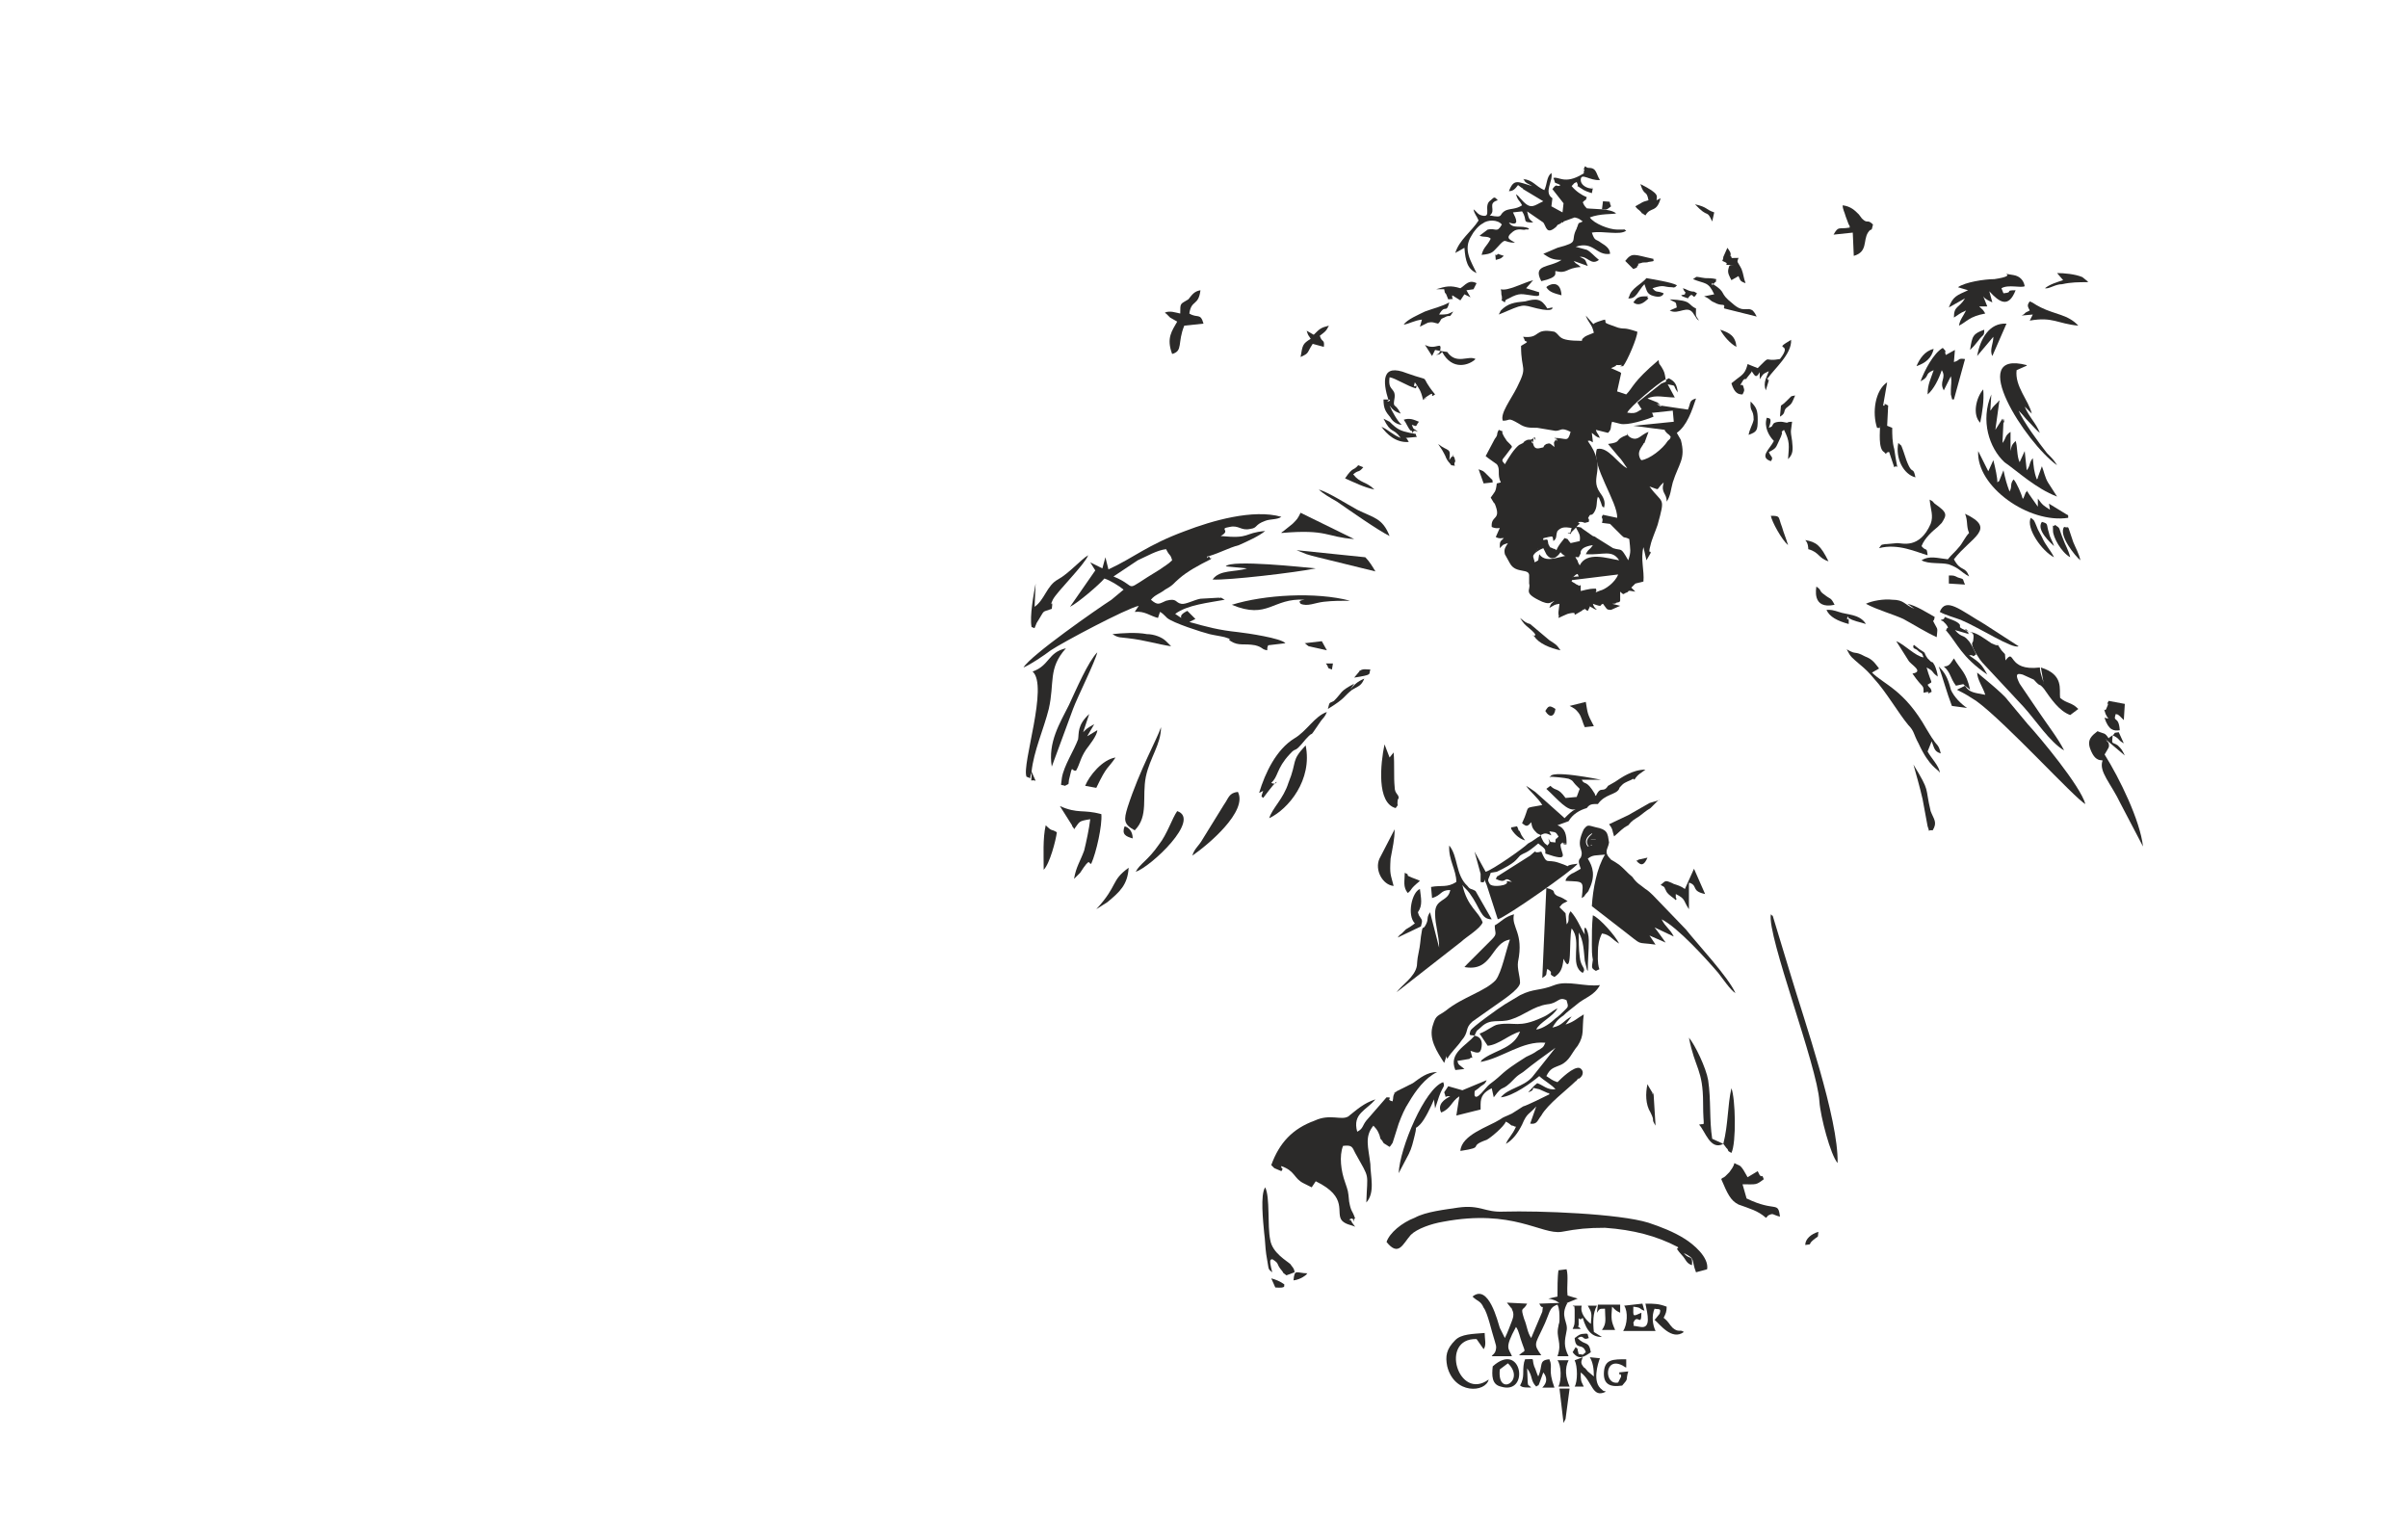 <?xml version="1.0" encoding="utf-8"?>
<!-- Generator: Adobe Illustrator 24.0.2, SVG Export Plug-In . SVG Version: 6.00 Build 0)  -->
<svg version="1.1" id="Слой_1" xmlns="http://www.w3.org/2000/svg" xmlns:xlink="http://www.w3.org/1999/xlink" x="0px" y="0px"
	 viewBox="0 0 238.1 150.2" style="enable-background:new 0 0 238.1 150.2;" xml:space="preserve">
<style type="text/css">
	.st0{fill-rule:evenodd;clip-rule:evenodd;fill:#2B2A29;}
</style>
<g id="Layer_x0020_1">
	<g id="_2606020295376">
		<g>
			<path class="st0" d="M150.3,61.1c0.4,0.6,0.4,0.6,1,1.1c1.3,1.1-0.4,0.4,0.4,0.7c0.4,0.7,1.6,1.2,2.6,1.4c-0.4-0.6-0.5-0.6-1.1-1
				l-1.9-1.6C150.9,61.6,150.8,61.5,150.3,61.1z"/>
			<path class="st0" d="M138.8,41.5c0.3,0.4,0.4,0.8,0.7,1.1h0.1c0.3,0.7-0.2-0.3,0.6,0.1c-0.4-0.4-0.4-0.1-0.6-0.7
				c0.6,0.2,0.3,0.2,0.7-0.3C139.8,41.5,139.4,41.3,138.8,41.5z"/>
			<path class="st0" d="M158.4,20.7c0.5,0,0.4,0.1,0.9-0.3c-0.3-0.6,0.2-0.4-0.8-0.5L158.4,20.7z"/>
		</g>
		<g>
			<path class="st0" d="M139.3,43.7c-0.1-0.1-0.1-0.3-0.3-0.4l1.1-0.1c-0.3-0.4,0.3-0.2-0.7-0.4c-0.9-0.2-1.2-0.3-2-1.1l-0.6-0.3
				c0.8,1.6,0.9,0.8,1.7,1.9c-0.8-0.3-1.2-0.8-1.9-1.1C137.1,42.9,138,43.8,139.3,43.7z"/>
			<path class="st0" d="M180.4,58.8c-0.6-0.4-0.2-0.4-0.8-0.8c0,0.1-0.5,2.3,1.8,1.8C181,59,181,59.3,180.4,58.8z"/>
			<path class="st0" d="M166.9,29.5c0.6-0.9,0.4,0.4,0.9-0.5c-0.5-0.3-0.2-0.1-0.6-0.2c-0.4-0.1-0.4-0.2-0.8-0.3
				c0.3,0.7,0.3,0.1,0.2,0.6C166.5,29.2,165.7,29.1,166.9,29.5z"/>
		</g>
		<g>
			<path class="st0" d="M170.3,25.8c1.1,0.4-0.4,0.4,1.1,0.4c-0.5,0-0.4,0.1-0.5,0.4c-0.1,0.4,0.1,0.7,0.3,1.1l0.7-0.4
				c0.2,0.4,0.1,0.5,0.7,0.7c-0.2-0.5-0.2-0.9-0.4-1.4c-0.4-0.8-0.5-0.6-0.3-1.1c-1.2,0-0.4,0.1-0.8-0.2c0.1-0.3-0.1-0.5-0.3-0.8
				l-0.4,0.9C170.4,25.6,170.3,25.8,170.3,25.8z"/>
			<path class="st0" d="M142.4,34.7c0.2-1.1-0.4,0-1.5-0.6l0.7,1.1l0.3-0.6L142.4,34.7z"/>
			<path class="st0" d="M148.1,25.1c-0.2,0.4-0.3-0.4-0.2,0.6c0.7-0.2,0.4-0.1,0.8-0.4L148.1,25.1z"/>
		</g>
		<g>
			<path class="st0" d="M155.7,134.5c0.3,0.6,0.3,2.1,0,2.6h0.9c-0.3-0.6-0.3-0.6-0.3-1.4c1.2,0.9,1.1,2.6,2.5,1.9l-0.3-0.1
				l-0.1-0.1c-1-0.7-0.4-2.6-0.2-3.1l-1-0.1c0.3,0.5,0.4,1.1,0.4,1.9l-0.6-0.5c0,0-0.3-0.4-0.4-0.4c-0.3-0.4-0.3-0.5-0.1-1
				L155.7,134.5z"/>
			<path class="st0" d="M155.5,129.1c0.3,0.3,0.1-0.4,0.2,0.4c0,0.2,0,0.5,0,0.8c0,0.6,0,0.7-0.2,1.1h0.8c-0.3-0.4-0.3,0-0.2-0.4
				c0-1.3-0.1-0.2,0.4-0.7c0.4,1.4,1,1.9,1.9,1.9l-0.8-0.5c-0.1-0.9-0.1-1.9,0.3-2.6H157c0.4,0.7,0.4,0.7,0.3,1.8
				c-0.5-0.4-1.1-1.1-0.9-1.8L155.5,129.1z"/>
			<path class="st0" d="M140.2,90.2c0.5-0.7,0.3-1.4,0.2-2.3c-0.8,0.3-1.3,2.6-0.5,3.4c-0.4,0.3-0.4,0.3-0.9,0.6
				c-0.3,0.3-0.1,0.1-0.4,0.4c-0.3,0.2-0.3,0.3-0.4,0.4l2.3-1.1c0.2-0.7,0.1-0.6-0.2-1.1L140.2,90.2z"/>
			<path class="st0" d="M165.8,30.4l-0.7,0.3c0.9,0.5,1.8-0.7,2.4,0.4c0.3,0.4,0.2,0.4,0.5,0.6c-0.4-0.6-0.3-0.4-0.3-1.2
				c-0.9-0.4-0.3-0.8-2.6-0.9C165.7,30,165.7,29.7,165.8,30.4z"/>
			<path class="st0" d="M191.7,65.9c0.4,1.1,0.8,2.6,1.3,3.9l1.5,0.2c-0.6-0.4-1.3-1.1-1.6-1.8C192.6,67,192.3,66.5,191.7,65.9z"/>
			<path class="st0" d="M156,132.3c0.7-0.4,0.4,0.3,1.1,0c-0.2-0.4,0.1-0.5-0.7-0.4c-0.4,0.1-0.5,0.3-0.7,0.4
				c0.1,1.3,0.8,0.4,1.1,1.4c-0.5,0.4-0.1,0.2-0.7,0.2l-0.1-0.4c-0.1-0.4,0.3,0.2-0.2-0.3l-0.3,0.5c0.6,0.8,1.1,0.5,1.8,0
				C157.1,132.5,156.7,133.1,156,132.3z"/>
			<path class="st0" d="M178.5,53.4c0.3,0.3,0.3,0.8,0.3,0.9c1.1,0.3,1,0.9,2,1.2C180,53.9,179.6,53.6,178.5,53.4z"/>
			<path class="st0" d="M169.3,21.9l0.2-0.9c-0.9-0.3-0.6-0.5-1.9-0.8C169,21.7,168.7,20.6,169.3,21.9z"/>
			<path class="st0" d="M133.9,67c1.9-0.3,1.4-0.3,1.6-0.8c-0.4,0-0.7-0.1-1,0.1c-0.1,0-0.1,0.1-0.1,0.1L133.9,67z"/>
			<path class="st0" d="M127,127c-0.4-0.3-0.9-0.5-1.3-0.6l0.4,0.9C127.3,127.4,126.9,127.1,127,127z"/>
			<path class="st0" d="M161.8,85.1c0.5,0.6,0.8,0.4,1.1-0.3L162,85l-0.1,0.1C161.9,85,161.9,85.1,161.8,85.1z"/>
		</g>
		<g>
			<path class="st0" d="M140.4,32.3l0.8-0.4c0.5-0.1,0.5,0,1,0.1c0.4-0.4,0.1-0.4,0.6-0.6c0.7-0.4,0.4,0.2,0.9-0.6
				c-0.6,0.3-0.6,0.3-1.4,0.3c0.6-1.1,0.7,0,1-1.2c-0.7,0.4-1.6,0.6-2.4,0.9c-0.6,0.3-1.8,0.8-2.1,1.3c0.6-0.1,1-0.4,1.8-0.5
				L140.4,32.3z"/>
			<path class="st0" d="M176.1,40.1l-0.1,1.1c0.7-0.4,0.2-0.6,0.8-1c0.4-0.3,0.4-0.4,0.7-1.1c-0.4,0.1-0.2,0-0.4,0.1
				c0,0-0.3,0.3-0.4,0.4C176.4,39.9,176.4,39.9,176.1,40.1z"/>
		</g>
		<g>
			<path class="st0" d="M167.1,87.3c0.8,0.3,0.1,0.8,1.5,1.1l-1.1-2.5l-0.9,2c-0.4-0.3-0.8-0.4-1.1-0.5l-0.2-0.1
				c-0.7-0.3-0.6-0.2-1.1,0.2c0.2,0.1,0.4,0.2,0.4,0.3l0.2,0.4c0.3,0.4,0.6,0.5,0.9,0.8c0.3-0.5,0,0.1,0-0.3v-0.2c0-0.1,0-0.1,0-0.1
				c1,0.5,0.7,0.6,1.3,1.5V87.3z"/>
			<path class="st0" d="M161,29.5c0.8,0.1,1-0.8,1.6-1.4c0.2,0.5,0.2,0.9,0.7,1.1c1.1,0.4,1.2-0.2,1.2-0.2c-0.7-0.3-0.7,0-1.1-0.5
				c1.2-0.4,1.1-0.1,1.9-0.1c0.4,0-0.2,0.1,0.3,0c0,0,0.1,0,0.1-0.1c0,0,0.1,0,0.1-0.1c-0.5-0.3-2.5-0.6-3-0.7
				c-0.5,0.6-1.5,1-1.7,1.8C161,29.5,161,29.5,161,29.5z"/>
			<path class="st0" d="M154,134.5c0.4,0.5,0.4,2,0.1,2.6h1.1c-0.4-0.9-0.5-1.8-0.1-2.6H154z"/>
			<path class="st0" d="M161.5,29.9c0.5,0.4,1,0.1,1.5-0.4c-0.4-0.2,0.4-0.2-0.4-0.2S161.7,29.7,161.5,29.9z"/>
		</g>
		<g>
			<path class="st0" d="M194.3,62.3c-0.5-0.2-0.5-0.3-0.5-0.3v-0.2c-0.2-0.4-1.1-0.6-1.5-0.8c-0.1,0.2,0,0.2-0.4,0.3
				c0.1,0.1,0.1,0.1,0.2,0.1l0.3,0.3c0.4,0.5,0.1,0.4,0.1,0.4v0.1l-0.1,0.1c1.2,1.4,1.5,2.6,4.1,4.4c-0.6-1.1-0.8-1.2-1.8-1.9
				c0.6-0.1,0.2,0.3,0.7-0.1c-0.2-0.4-0.5-1.1-0.8-1.4c-0.5-0.6-0.6-0.2-1.3-1l1.4,0.4c-0.1-0.1-0.1-0.1-0.1-0.2L194.3,62.3z"/>
			<path class="st0" d="M175.4,43.6c-0.4,0.8-1.5,1.6-0.3,2c0.3-0.4,0-0.4-0.2-0.9c0.8-0.4,0.7-0.5,1-1.1c0.7-1.4-0.1-0.6,0.5-1.1
				c0.6,1.2,0.5,1.5,0.4,2.9c0.5-0.5,0.5-0.9,0.4-1.8c-0.2-1.2-0.1-0.9,0-1.9c-0.4,0-0.5,0.1-0.5,0.1c-0.1,0-0.4-0.1-0.6-0.1
				c-0.8,0-0.8,0.3-0.8,0.3c-0.2,0.2,0.1,0.1-0.4,0.3c0.4-1.1,0-0.9-0.2-1C174.4,42.2,174.9,43.1,175.4,43.6z"/>
		</g>
		<g>
			<path class="st0" d="M187.5,63.4l1.2,1.9c0.2,0.4,1.6,1.1,0.4,1.3c1.1,1.6,1.1,1,1.1,1.9c1.1-0.3-0.1,0.4,0.8-0.1
				c-0.1-0.5-0.2-0.3-0.4-0.7c0.6-0.4,0.4,0.1-0.1-1.7c0.8,0.4,0.4,0.4,1.1,0.9c0-0.3-0.2-0.9-0.3-1.1c-0.3-0.5-0.1-0.2-0.4-0.4
				l-0.3-0.3c-0.5-0.7,0-0.4-0.8-0.9c-0.8-0.6-0.4-0.4-0.6-0.4c-0.1,0.4,0.2,0.3,0.4,0.5c0.4,0.4,0.4,0.1,0.6,0.7
				C189.4,64.9,188.3,63.7,187.5,63.4z"/>
			<path class="st0" d="M178.5,123.1c0.8-0.1,0.2,0,0.8-0.5c0.6-0.5,0.4-0.1,0.5-0.8C179.1,122,178.5,122.5,178.5,123.1z"/>
		</g>
		<g>
			<path class="st0" d="M160.6,129.1c0.4,0.6,0.3,1.9-0.1,2.5h3.2c-0.3-0.6-0.4-1.5-0.1-2.2c0.4,0.1,0.7-0.1,0.5,0.5l-0.4,0.5
				l-0.1,0.1c0.5,0.4,1.7,2.1,2.9,1.2c-0.4-0.3-0.5,0.1-1.1-0.4c-0.4-0.4-0.3-0.5-0.9-1c0.2-0.4,0.3-0.6,0.3-1.1
				c-0.8-0.3-1.2-0.3-2.1-0.3c0.2,1,0.6,2.5-0.5,2.3c-1.1-0.2-0.5,0-0.7-0.4c0.4-1,0.8,0.5,0.8-1c-0.9,0.4-0.8,0.4-0.8-0.6
				c0.9,0.1,0.5,0.2,1.1,0.4l-0.2-0.7L160.6,129.1z"/>
			<path class="st0" d="M191.3,49.8c-0.4-0.4,0-0.1-0.5-0.4c0.1,1,0.4,1.6,0.1,2.4c-1.1,2.5-2.8,1.9-3.3,1.9l-1.1,0.1h-0.1
				c-0.5,0.1-0.3,0-0.6,0.4c1.9-0.5,3.7,0.4,4.8,0.7c-0.1-0.9-0.1-0.3-0.6-0.9c0.3-0.8,1.1-1.5,1.6-1.9c0.1-0.1,0.3-0.3,0.4-0.4
				C192.5,50.9,192.6,50.7,191.3,49.8z"/>
			<path class="st0" d="M208.5,69.3c-0.4,0.7,0.2-0.2-0.2,0.7c-0.2,0.6-0.4-0.4-0.1,0.6c0.1,0.2,0.2,0.4,0.3,0.4
				c-0.2,0.1-0.4-0.1-0.4,0c0.4,1.2,0.9,1.3,1.5,1.2c-0.1-1.5-0.7-0.7-0.4-1.6c0.4,0.1,0.1,0,0.4,0.2l0.4,0.4l0.1-1.6L208.5,69.3z"
				/>
			<path class="st0" d="M108.4,89.9c0.5-0.3,0.6-0.4,1.1-0.7c1.2-1,2-1.7,2.1-3.4C109.8,87.1,110.6,87.5,108.4,89.9z"/>
			<path class="st0" d="M204,27.7c-0.6,0.2-1.3,0.4-1.8,0.8c0.4,0.1,1-0.4,1.7-0.4c0.9-0.2,1.6-0.2,2.6-0.2c-0.1,0-0.1-0.2-0.1-0.1
				l-0.5-0.4c-0.7-0.3-1.8-0.4-2.5-0.4L204,27.7z"/>
			<path class="st0" d="M172.9,43c0.8-0.3,0.9-0.4,0.9-1.5c0-0.9-0.1-1.2-0.7-1.8c-0.1,1.1,0.3,0.7,0.3,1.8
				C173.3,42,173,42.4,172.9,43z"/>
			<path class="st0" d="M176.2,52.1c-0.4-1-0.1-1.1-1.1-1.1c0.1,0.6,1.1,2.4,1.7,2.9C176.6,53.2,176.4,52.8,176.2,52.1z"/>
			<path class="st0" d="M129,63.6c0.2,0.1,0.1,0.1,0.4,0.3l1.8,0.4l-0.5-0.9L129,63.6z"/>
			<path class="st0" d="M171.7,34.3c-0.1-1.1-0.7-1.4-1.6-1.7C170.4,33.2,171.1,34,171.7,34.3z"/>
		</g>
		<g>
			<path class="st0" d="M182.6,64.2c0.4,0.8,0.5,0.8,1.3,1.5c0.6,0.5,0.9,0.8,1.4,1.4c1.2,1.3,2.4,3.4,3.4,4.6
				c0.6,0.6,0.5,0.9,1,1.8c1.1,2.4,1.9,2.5,2.1,2.9c0-0.6-0.9-1.5-1.2-2.1l0.4-1c0.3,0.8,0.3,1,0.9,1.2c-0.2-0.9-0.4-0.8-0.7-1.3
				c-0.3-0.4-0.5-0.8-0.7-1.1c-2.2-3.9-4.2-4.4-5.4-5.6l0.7-0.4c-0.4-0.5-0.6-0.9-1.4-1.2C183.3,64.3,183.6,64.8,182.6,64.2z"/>
			<path class="st0" d="M203.4,46c-0.3-0.5-0.5-0.7-1-1.2c-0.8-1-2.4-3.2-2.8-4.2c0.6,0.6,0.5,0.6,1,1.1c0.4,0.4,0.8,0.9,1.1,1.1
				c-0.4-1-1.1-1.6-1.5-2.6l0.7,0.7c-0.3-1.3-1.7-2.7-1.5-4.3l0.9-0.4c0,0,0.1,0,0.1-0.1C194.3,34.5,200.3,43.8,203.4,46z"/>
			<path class="st0" d="M137.5,41.3C137.5,41.4,137.6,41.4,137.5,41.3c0.2,0.4,0.7,0.7,1.1,0.7c-0.4-0.3-1-1.4-1.2-1.9
				c0.3,0.4,0.5,0.6,1.1,0.8c-0.6-1.2-0.8-0.4-0.6-1.6c0.1-1-0.7-0.6-0.5-2c0.6,0.1,1.8,0.9,2.6,1.1c0.3-0.7-0.4,0.3-0.1-0.6
				c0.4,0.6,0.6,0.8,0.8,1.7c1.2-0.6-0.9,0.6,0.4-0.3c1-0.7,0.1,0.3,0.8-0.2c-1.8-2.2,0-1.1-2.8-2.1c-2.5-1-2.4,0.8-1.8,2.7
				c-0.5,0.3,0.7-0.1-0.2-0.1h-0.2h-0.1C136.8,40.4,137,40.7,137.5,41.3z"/>
			<path class="st0" d="M104,60.2c0.2-1.3-0.4,0.3,0.1-0.9c0.4-0.8,3.1-3.4,3.5-4.4c-0.7,0.4-1.9,1.8-3,2.4s-1.3,2-2.3,2.7l0.1-2.3
				c-0.2,1.1-0.6,3.2-0.4,4.3c0.4,0.1,0.2,0.3,0.5-0.4C103.4,60.2,102.9,60.6,104,60.2z"/>
			<path class="st0" d="M143.2,29.6c0.8-0.1,0.3,0.1,0.4-0.4l0.8,0.5l0.4-0.6l0.6,0.3l-0.4-0.7l0.7-0.1L146,28
				c-0.8-0.4-1.1,0.2-1.6,0.5c-1-0.3-1.4-0.2-2.4,0.1h0.8c0.1,0.5,0,0.2,0.2,0.5L143.2,29.6z"/>
			<path class="st0" d="M159.7,131.5c-0.4-0.9-0.4-1.1-0.3-2.3c0.4,0.4,0.4,0.4,0.8,0.6V129h-2.2l-0.1,0.8c0.3-0.4,0.2-0.4,0.8-0.4
				c0,1,0.2,1.4-0.3,2.1L159.7,131.5z"/>
			<path class="st0" d="M131.3,70.1c1.8-1.1,1.5-1.2,2.4-1.9c0.7-0.4,0.9-0.4,1.2-1.1c-0.7,0.3-1,0.6-1.4,1.1l0.4-0.6
				c-1.5,0.8-1.1,0.8-2,1.7C131.4,69.6,131.5,69.3,131.3,70.1z"/>
			<path class="st0" d="M180.6,60.3c0.3,0.7,1.1,1.1,2.2,1.4c0-0.1,0-0.1,0-0.1v-0.1c0-0.5,0,0.5,0-0.2c-0.1-0.9-0.3,0.4,0-0.2
				c0.4,0.3,1.1,0.4,1.7,0.6c-0.6-1-1.9-0.9-2.7-1.2C181.1,60.3,181.2,60.3,180.6,60.3z"/>
			<path class="st0" d="M142.4,34.7c-0.1,0.2,0,0.2-0.4,0.4c0.4-0.1,0.3,0,0.6-0.3c1,1.9,2.7,1.3,3.3,0.7c-0.7-0.4-1.9,0.6-2.8-0.7
				L142.4,34.7z"/>
			<path class="st0" d="M163.5,108.1c-0.4-0.2,0.3,0.5-0.2-0.2c-0.2-0.3-0.4-0.7-0.4-0.7c-0.2,0.9-0.2,2,0.3,2.8
				c0.5,1,0,0.5,0.5,1.3L163.5,108.1z"/>
			<path class="st0" d="M133,47.3c0.9,0.4,1.9,0.9,2.9,1.1c-0.8-0.8-1.4-0.6-2.1-1.5c0.6-0.5,0.5-0.1,1-0.7l-0.5-0.2
				C133.8,46.6,133.8,46.1,133,47.3z"/>
			<path class="st0" d="M202.6,52.7c-0.3-0.9,0-0.9-0.7-1.1c-0.6,0.8,0.9,2.1,1.2,2.4C203,53.6,202.7,53.2,202.6,52.7z"/>
			<path class="st0" d="M194.8,34.6c0.4-0.4,0.4-0.4,0.8-0.9c0.5-0.7,0.6-0.4,0.6-1.1C195.1,33,195,33.2,194.8,34.6z"/>
		</g>
		<g>
			<path class="st0" d="M153.6,17.6c0.3,0.7-0.1,0.3,0.7,0.7c-0.4,0.3-0.3-0.3-0.8,0.4l1.1,1.4l-0.1,0.9l-1.1-0.6l0.1-0.8
				c-0.9-0.6,0.1-1.7-0.1-2.5c-0.5,0.4-0.4,1.1-0.7,1.7c-0.9-0.4-1.1-1-2.1-1.1c0.1,0.1,0.1,0,0.1,0.1c0.1,0.3,0.5,0.4,0.8,0.6
				c-1.4-0.4-1.8-0.8-2.3,0.5c0.4,0,0.6-0.2,0.9-0.6l0.4,0.3c0.1,0,0.1,0.1,0.1,0.1l2,1.2c-0.9,0.4-1.2,0.9-2.1-0.1
				c-0.4-0.4-0.2-0.3-0.6-0.6c0.2,0.7,0.3,0.5,0.6,1.1c-0.6,0.4-1.1,0.3-1.6,0.5c-0.8,0.4-0.1,0.8-1.6,0.5c0.7-0.5-0.3-1.2,0.8-1.5
				c-0.3-0.3-0.3-0.4-0.7,0c-0.8,0.5,0.2,1.8-0.9,1.5c-0.4-0.1-0.5-0.4-0.8-0.6c0.1,0.5,0.3,0.6,0.5,1.1c-0.7,1.1-1.9,1.9-2.3,3.2
				c0.1,0,0.1-0.1,0.2-0.1l0.7-0.4c0.1,1.3,0.3,2.1,1.2,2.5c-0.5-1.1-1.4-2.3-0.5-3.7c0.2-0.4,0.7-1,1.1-1.2
				c0.5-0.4,1.5-0.4,1.9,0.1c-0.5,0.9-0.6,0.3-1.4,0.5l-0.8,0.6c0.4,0.2,0.8,0,1.1,0.3c-0.4,0.8-0.7,0.8-0.9,1.6
				c1.1-0.1,1.1-0.3,1.6-0.8c0.9-1,0.5-0.4,1.7-0.4c-0.4-0.3-1.1-0.4-0.2-1.1c0.5-0.4,1.1-0.1,1.2-0.2c0.5-0.1,0,0.2,0.4-0.1
				c-0.8-0.4-1.6,0.1-2-0.6c1.1,0.4,0.7-0.4,0.4-1l0.9-0.1c0.6,0.9-0.1,1.1,1.1,1.1c-0.4-0.4-0.4-0.2-0.6-1.1l1.6,1.1
				c0.3,0.4,0.3,1.3,1.3,0.4c0,0,0.1-0.2,0.2-0.2l0.2-0.1c0.3-0.3,0.1,0,0.2-0.1c0,0,0.1,0,0.1-0.1l1.1-0.4c0.4,0.1,0.4,0.1,0.8,0.4
				c-0.6,0.3-0.3,0-0.5,0.4c0,0.1-0.1,0.2-0.1,0.3c-0.7,1.3,0.4,1.3-1.9,1.9l-1.4,0.6c0.6,0.4,0.9,0.6,1.8,0.6
				c-1.2,0.8-2.9,0.4-2,2.1c1.8-0.4,1.3-0.8,1.4-1c1.2,0.3,1-0.3,2.5-0.4c-0.4-0.4-0.4-0.2-0.7-0.6l1.4,0.5
				c-0.3-0.6-0.1-0.6-0.8-0.9c0.8-0.1,1.1,0.9,1.9,0.3c-0.5-0.4-0.8-0.8-1.2-1l-1.1-0.3c1.8-0.6,2,0.9,3.4,0.7
				c0-0.5-0.4-0.8-0.9-1.1c-0.5-0.4-0.6-0.1-0.9-1c1.1-0.2,2.8,0.3,3.4-0.2c-0.4-0.2,0.1-0.1-0.4-0.1c-0.1,0-0.4,0-0.5,0
				c-0.8,0-2.3-0.6-2.7-1.2c1-0.4,2.3-0.3,2.6-0.4c-0.6-0.5-2.1-0.4-2.9-0.5c-0.3-0.3-0.3-0.4-0.4-0.6c0,0,0-0.1,0,0l0.1-0.1
				c0.3-0.3,0.1,0.1,0.3-0.4c-0.5-0.2-1.1-0.6-1.5-1.1c0.4-0.4,0.1-0.2,0.5-0.4c0.4,0.8-0.5,0,0.4,0.6c0.4,0.3,0.8,0.4,1.1,0.5
				l0.1-0.5c-0.6-0.3,0.6,0.2-0.4,0c-0.4-0.1-0.8-0.4-0.8-0.8c0-0.8,0.9,0.1,1.9,0c-0.4-0.6-0.3-1.2-1.1-1.2c-0.4,0-0.3-0.4-0.5,0.1
				c-0.6,1,0.3-0.6,0,0.3c-0.1,0.3,0.4-0.1-0.1,0.2C154.7,18.3,154.1,17.4,153.6,17.6z"/>
			<path class="st0" d="M102,76.3c0.2-2,1.2-4.2,1.7-6.2c0.6-2.6-0.1-4,1.7-6c-1.8,0.4-1.6,1.7-3.3,2.3c1.6,1.4-1.1,9.2-0.6,10.4
				c0.6,0.2,0.2,0.3,0.5-0.4c0,1.2-0.2,0.6,0.4,0.8L102,76.3z"/>
			<path class="st0" d="M125.7,77.4c0.7-0.6,0.5-1.4,1.8-2.8c0.8-0.9,0.3,0.1,1.6-1.5c1.1-1.2,0,0.4,1.5-1.8
				c0.3-0.4,0.4-0.4,0.6-0.9c-1.2,0.4-2,1.9-3.2,2.6c-1.8,1.1-2.9,3.4-3.5,5.4l0.4-0.2c-0.3,0.8-0.1,0.5,0,0.7
				c0.4-0.5,0.8-1.1,1.3-1.6C126.3,77.4,126,77.6,125.7,77.4z"/>
			<path class="st0" d="M107.7,70.6c-1.2,1.1-1,1.9-1.1,2.5c-0.4,1.1-1.4,2.6-1.6,3.8c-0.1,1-0.2,0.6,0.3,0.8c0.5-0.3,0.3,0,0.4-0.6
				c0.4-1.7,0.2-0.8,0.7-0.9c0.4-0.7,0.4-1.2,1-2.1c0.3-0.4,1.1-1.4,1.1-1.9l-1,0.6l0.7-1.2c-0.7,0.4-0.7,0.4-1.1,0.8L107.7,70.6z"
				/>
			<path class="st0" d="M125.1,117.4c-0.5,0.7-0.2,3.4-0.1,4.5c0.1,0.7,0.1,1.4,0.2,2.1c0.3,1.6,0.1,1.4,0.6,1.8
				c-0.4-1.5-0.1-1.2,0-1.3c0.8,0.5,0.3,0.4,1,1.2c0.2,0.3-0.1,0,0.4,0.4l0.8-0.3c0-0.4-0.3-0.6-0.4-0.8c-0.3-0.3-1.8-1.1-2-2.4
				C125.3,121.2,125.6,118.4,125.1,117.4z"/>
			<path class="st0" d="M163,19.8c-0.3,0.1-0.4,0.1-0.6,0.2l-0.7,0.4c0.2,0.3,0.3,0.3,0.4,0.4l0.2,0.2c0,0.1,0.1,0.1,0.1,0.1
				l0.3,0.2c0.5-0.9,1.1-0.2,1.5-1.7l-0.4,0.2c0-0.4,0.4-0.6-1.6-1.6C162.6,19.5,162.8,18.7,163,19.8z"/>
			<path class="st0" d="M148.4,30.7l-0.2,0.4c2.6-1.1,2.2-1,3.8-0.6c1.7,0.4,1.5-0.1,1.5-0.1l-0.5,0.1c-0.6-1-1.1-1-2.2-0.7
				C149.7,29.9,149.1,30,148.4,30.7z"/>
			<path class="st0" d="M201.4,52.1c-0.3-0.7-0.2-0.6-0.6-0.9c-0.5,1,1.1,3.3,2.3,3.9c-0.4-0.8-0.8-1.1-1.2-2
				C201.7,52.7,201.5,52.4,201.4,52.1z"/>
			<path class="st0" d="M139.2,88.3c0.5-0.4,0.1-0.3,1.2-1.2l-0.2-0.1c-1.9-0.7-0.4-0.3-1.3-0.7C138.9,87.1,138.7,87.7,139.2,88.3z"
				/>
			<path class="st0" d="M147.6,47.7c-0.1-0.4,0.1-0.1-0.2-0.4l-0.4-0.4c-0.4-0.4-0.3-0.3-0.8-0.5l0.5,1.4L147.6,47.7z"/>
			<path class="st0" d="M150.8,83.1c-0.2-0.3-0.3-0.4-0.4-0.6c-0.1-0.2-0.1-0.3-0.2-0.4c-0.4-0.6,0.4,0.8-0.2-0.4l-0.5,0.1
				c0-0.1-0.1,0.1-0.1,0.1C149.6,82.3,150.1,82.9,150.8,83.1z"/>
			<path class="st0" d="M127.9,126.6c0.8-0.1,1.3-0.6,1.3-0.6c0-0.1,0.1-0.1,0.1-0.1C128.2,125.9,128,125.4,127.9,126.6z"/>
		</g>
		<g>
			<path class="st0" d="M137.4,113.4c0.1-0.1,0.1-0.1,0.3-0.4l0.6-1.9c0.3-0.8,0.6-1.5,1-2.1c0.7-1.2,1.6-2.4,2.8-3
				c-1,0-1.7,0.6-2.4,1.1l-1.6,0.8c-0.6,0.6,0.1-0.3-0.2,0.2c-0.2,0.3-0.1,0.4-0.2,0.8c-0.8-0.2,0.2-0.4-0.6-0.4l-2,2.3
				c-0.4,0.5-0.3,0.8-0.9,1.1c-0.5-1.8,0.9-2.1,1.8-3.2c-1.2,0.4-1.8,1-2.7,1.7c-0.7,0.4-1.8-0.3-3.3,0.4c-2.2,0.8-3.5,2.2-4.3,4.4
				c0.1,0.1,0.1,0.1,0.3,0.3l0.7,0.3c0.3-0.4-0.1-0.2,0-0.5c1.4,0.5,1.2,1.2,2.2,1.7l0.8,0.4l0.4-0.6c3.3,1.6,1.9,3.1,2.6,3.9
				c0.4,0.4,0.9,0.4,1.3,0.6l-0.3-0.4c-0.2-0.4-0.1-0.2-0.3-0.3c0.7-0.5,0.3,0.9,0.5-0.1h0.1c-0.3-0.9-0.4-0.6-0.6-1.7
				c-0.1-1.1-0.1-1-0.4-1.9c-0.4-1.1-0.6-2.6-0.2-3.6c0.9-0.1,0.9,0.1,1.2,0.7c1.5,2.7,1.2,1.8,1.1,4.9c0.9-1,0.4-2.6,0.4-3.8
				c-0.2-1.7-0.6-2.7,0.3-3.8c0.4,0.4,0.6,0.8,0.7,1.3C137,113.1,136.4,112.8,137.4,113.4z"/>
			<path class="st0" d="M137.1,122.8c1.2,1.5,1.6,0.2,2.4-0.7c0.6-0.6,2-1.1,3.2-1.3c6.9-1.3,9.7,1.3,11.7,1
				c1.6-0.3,2.6-0.4,4.3-0.4c2.8,0.2,5.1,0.8,7.2,1.9c0.2,0.3-0.5-0.2,0.4,0.8c0.4,0.4,0.4,0.8,1,1c0.1-1.1-0.3-0.5-0.8-1.2
				c1.2,0.6,0.7,0.6,1.2,1.9l1.1-0.3c0.2-1.2-1.4-2.5-2.2-3c-1.1-0.7-2.4-1.2-3.6-1.6c-2.9-0.9-10.8-1.2-14.3-1.1
				c-1.9,0.1-2.3-0.7-4.5-0.4c-1.3,0.2-3.2,0.4-4.3,1C138.6,120.9,137.4,121.9,137.1,122.8z"/>
			<path class="st0" d="M175.3,90.6C175.3,90.5,175.2,90.5,175.3,90.6c-0.1-0.1-0.1-0.1-0.2-0.2c-0.4,2.1,4.6,15,4.8,18.5
				c0.1,1.5,1.1,5.3,1.8,6.1c0.1-4.4-3.3-14.1-4.7-18.8L175.3,90.6z"/>
			<path class="st0" d="M174.4,116.6c-0.2-0.6-0.1-0.1-0.4-0.4l-0.2-0.4l-1,0.6l-0.4-0.7c-0.4-0.6-0.4-0.4-0.9-0.7
				c-0.1,0.4-0.3,0.6-0.5,0.9l-0.4,0.4c-0.2,0.2-0.3,0.1-0.4,0.3c0.6,1.4,0.9,2.1,1.7,2.5c1.1,0.4,1.9,0.6,2.7,1.3
				c0.1,0,0.1,0,0.1-0.1c0,0,0.1,0,0.1-0.1c0.6-0.3,0.4-0.1,1.2,0.1c-0.2-1.6-0.4-0.4-3.3-1.8l-0.4-1.4
				C173.7,117.1,173.6,117.2,174.4,116.6z"/>
			<path class="st0" d="M112.2,82.1c1.4-1.4,0.7-3.3,1.1-5.3c0.4-1.9,1.5-3.2,1.5-4.9c-0.4,1.2-2.1,4.2-3.3,7.9
				C111.1,81.1,111.1,81.5,112.2,82.1z"/>
			<path class="st0" d="M117.9,84.6c1.6-1.1,5.5-4.4,4.5-6.3c-0.9,0.1-0.9,0.6-1.4,1.3l-2.1,3.4C118.5,83.7,118.1,83.9,117.9,84.6z"
				/>
			<path class="st0" d="M125.5,80.9c1.9-0.9,4.3-3.8,3.6-7.2c-1.5,1.6-0.8,1.5-1.7,3.7C126.9,79,125.8,79.9,125.5,80.9z"/>
			<path class="st0" d="M112.3,86.2c1.5-0.5,6.5-5.2,4.1-6c-0.5,0.7-1,2.3-1.8,3.3C113.5,85.1,112.7,85.4,112.3,86.2z"/>
			<path class="st0" d="M157.8,96c0.7-0.4,0.1,0.4,0.2-1.9c0-0.6,0.1-1.2,0.4-1.8c0.8,0.1,1,0.6,1.7,1c-0.4-0.8-1.9-2.5-2.6-2.8
				c-0.1,1-0.1,1.9-0.1,2.9c0,0.5,0,1,0.1,1.5C157.4,95.7,157.3,95.7,157.8,96z"/>
			<path class="st0" d="M103.2,86c0.6-0.6,1.2-2.9,1.3-3.7c-0.6-0.4-0.4,0-1.1-0.7C103.1,82.9,103.2,84.6,103.2,86z"/>
			<path class="st0" d="M157.6,71.8c-0.7-1.3-0.6-1.3-0.8-2.4l-1.6,0.4c0.4,0.2,0.6,0.3,0.9,0.7c0.3,0.4,0.4,1,0.6,1.4L157.6,71.8z"
				/>
		</g>
		<g>
			<path class="st0" d="M110.1,57l2.4-1.6c0.9-0.4,1.9-1,2.8-1.1c0.4,0.8,0.4,0.4,0.6,1.1c-0.4,0.4-0.8,0.6-1.2,0.9
				C110.7,58.7,112.8,58.1,110.1,57z M120.7,53c1.1-0.6-0.3-0.7,0.9-0.9c0.9-0.2,1.1,0.4,2,0.2c0.8-0.1,0.4-0.4,1.5-0.8
				c0.5-0.2,1.2-0.1,1.6-0.4c-2.8-0.8-6.9,0.4-9.5,1.4c-3.8,1.4-5,2.6-7.6,3.8l-0.3-1.2l-0.3,1.1l-1.2-0.6l0.5,0.8l-2.5,3.6
				c0.8-0.4,2.9-2.2,3.4-2.8c0.6,0.2,1.4,0.7,1.9,1.1l-1.2,1c-1.4,0.9-8,5.5-8.7,6.7c0.7-0.3,1.9-1.1,2.7-1.7
				c1.2-0.8,7.4-4.1,8.7-4.4l-0.4,0.6c1-0.1,1.5,0.4,2.3,0.6l0.2-0.6c0.2,0.1,0.4,0.3,0.5,0.4c0.4,0.4-0.4-0.4,0.2,0.2
				c0.6,0.5,3.4,1.4,4.2,1.6c0.4,0.1,1.1,0.2,1.5,0.3c1.2,0.4,0,0,0.6,0.4c0.8,0.5,1.3,0.2,2.4,0.4c0.8,0.2,0.6,0.4,1.2,0.5
				c0-0.2,0-0.3,0.1-0.5l1.7-0.2c-0.4-0.5-3.8-1-4.7-1.1c-1.9-0.2-3-0.5-4.8-1l0.6-0.3l-0.8-0.8c-0.8,0.4-0.6,0.6-0.6,0.7l-0.6-0.4
				c1.2-0.9,3.3-1.1,4.9-1.4c-0.7-0.4-0.2-0.1-0.6-0.2l-1.8,0.1c-0.6,0.1-1.5,0.6-1.9,0.5c-0.6-0.1-0.4-0.6-1.5-0.3
				c-0.7,0.3-0.8,0.5-1.5-0.1c0.4-0.5,0.9-0.6,1.4-1c0.9-0.5,0.8-0.6,1.4-1.1c0.8-0.7,1.9-1.3,3.1-1.9c0.2-0.4,0.1,0.2-0.1-0.2
				c-0.3-0.4-0.3,0.4-0.1-0.1c1.3-0.4,1.9-0.8,3-1.1c0.9-0.4,2-0.9,2.6-1.4C122.9,52.7,123.7,53.3,120.7,53z"/>
			<path class="st0" d="M153.2,82.2c0.6,0.1,0.6,0,0.9,0.5c0,0.1-0.1,0.1-0.1,0.1c0,0.1-0.1,0.1-0.1,0.1c-0.1,0.1-0.1,0.1-0.1,0.4
				c-0.6-0.1-0.4,0.1-0.7-0.4c0.1,0.4,0.2,0.4-0.1,0.7c-0.3-0.3-0.1,0-0.4-0.4l-0.2-0.4c0-0.1,0-0.1-0.1-0.2c0.5-0.3,0.6-0.2,1.1,0
				L153.2,82.2z M159.7,77.3l-0.7,0.4c-0.5,0.8-0.7-0.1-1.2,1c-0.1-0.1-0.1-0.1-0.1-0.2c-0.9-1.5-1-0.8-1.3-1.4h1.9
				c0,0-5.3-1.1-5-0.2l-0.1-0.1c0.4,0,1.5,0.1,1.9,0.2c0.5,0.2,0.4,0.3,0.7,0.6l0.1,0.1c0.1,0.1,0.3,0.3,0.3,0.3l-0.3,0.8l-1.1,0.1
				c-0.8-1.1-0.9-0.6-1.5-1.2l-0.4,0.3c1.1,1,2.1,2.3,2.9,2c-0.4,0.2-0.7,0.5-1.1,0.9l-0.1-0.1l-2.8-2.5c-0.4-0.3-0.6-0.4-0.9-0.6
				c0.4,0.6,1.1,1.1,1.6,1.9c-2,0.4-1.1-0.1-2,1.8c0.4,0.3,0.5,0.4,0.9-0.1c0.1,0.6,0.2,0.7,0.6,1.1l0.4,0.2
				c-0.6,0.3-0.7,0.5-1.3,0.8c-0.5,0.5-3.5,2.6-4.2,2.8l-1.1-2l0.6,2.2v0.8c0.8,0.3,0-1.1,0.6,0.3l1.1,3.4c0.8-0.2,7.5-4.9,7.9-5.5
				c-1.9,0.2-0.1,0.5-1.9-0.1c-1.2-0.4-1.1,0.3-1.7-1.1c-1,0.3-0.2-0.4-1.1,0.4l-3,1.9c-0.4,0.3-0.1-0.1-0.4,0.4
				c1.2,0.6,0.7-0.4,1.6,0.3c-1.1-0.2,0,0-0.8,0.3c-0.3,0.1-1.2,0.2-1.4-0.1c-0.3-0.5-0.1-0.4,0.1-1.1l0.6-0.1
				c1.9-0.9,1.9-1.2,2.3-1.6c0.6-0.4,0.5-0.1,1.8-1.2c0.8,0.6,0.7,0.6,0.7,1c2.6,0.9,1.5,0,1.5-0.9c0.4-0.4,0.1-0.1,0.3-0.1
				c1,0-0.7,0.3,0.3,0c0-0.8-0.1-1.5-0.9-1.8l1.1-0.4c0.4-0.7,1.1-1.1,1.8-1.3c0.3-0.4,0.5-0.4,1.1-0.4c0.7-1,1.8-0.9,2.1-1.5
				c0.1-0.1-0.2,0.1,0.3-0.4c0.3-0.3,0.8-0.4,1.1-0.6l0.1,0.1c0.4-0.6,0.6-0.6,1.1-1C161.4,76.1,160.3,76.9,159.7,77.3z"/>
			<path class="st0" d="M194.3,62.3c0.9,0.3,0.9,0.3,0.8,1.1l-0.1,0.2v0.1c0,0.4,0.8,1.6,1,1.8l4.1,4.4c1.1,1.2,2.6,3.5,4,4.3
				c-0.6-1.2-1.7-2.6-2.5-3.8l-1.9-2.8c-0.4-0.8-0.4-1.1,0.3-0.9l1.1,0.5c0.8,0.9,0.4,0.2,1,0.9c0.7,1,1.5,2.2,2.6,2.6l0.8-0.6
				c-0.7-0.7-1.1-0.5-1.8-1.1c-0.1-0.8,0.4-2.3-1.9-3l0.3,1.7c0-0.3-0.4-1.1-0.4-1.7c-3.3,0.4-2.4-2-3.4-0.7c-0.1-0.9,0.1-0.4-0.4-1
				l-0.4-0.6c-0.5-0.4,0.7,0.5-0.6-0.1c-0.6-0.4-1.5-1.1-2.1-1.1C194.2,62.2,194.5,62.1,194.3,62.3z"/>
			<path class="st0" d="M176,35.5c-1.6,0.3-0.9-0.4-1.9,0.6c-0.2,0.2-0.1,0.1-0.3,0.3l-1-0.4c-0.2,0.8-0.4,1-1.1,1.5l-0.5,0.4
				c0.3,1,0.7,1.1,1.1,1.1c0.2-0.4,0.2-0.4,0.1-0.7c-0.1-0.6-0.6,0.2-0.1-0.6c0.2-0.4,0.4-0.1,0.4-0.3l0.4-0.5c0,0,0.1-0.1,0.1-0.2
				c0.3,0.4,0.4,0.8,0.8,0.1v0.7c0.4-0.6,0.3-0.5,0.9-0.8c-0.2,0.6-0.6,1.1-0.3,1.9l0.3-1c-0.4-0.8,0.1,0.6-0.1-0.2
				c0.6-0.9,2.4-2.4,2.3-3.8C175.1,34.8,177.4,33.7,176,35.5z"/>
			<path class="st0" d="M136.9,73.6c-0.4,1.9-0.8,5.8,1.1,6.3c0.4-0.6,0.1,0.1,0.2-0.8l0.1-0.2c0-0.4-0.4-0.4-0.4-1.1
				c-0.1-1,0-2.2-0.1-3.4l-0.4,0.5L136.9,73.6z"/>
			<path class="st0" d="M194.3,50.8c0.3,0.7,0.1,1.2,0.4,1.9c-0.4,0.4-0.7,1.1-1,1.4c-0.4,0.5-0.7,0.7-1.1,1.2
				c-1-0.1-1.8-0.4-2.6,0.1c0.7,0.4,1.9,0.2,2.7,0.4c1.1,0.4,1.1,0.7,2,1.2c-0.4-1.1-0.8-0.4-1.5-1.7
				C194.9,53.1,197.5,52.3,194.3,50.8z"/>
			<path class="st0" d="M151.4,137.2c-0.4-0.5-0.3,0.3-0.4-1.9c0.6,0.8,0.3,1.2,0.9,1.8c0.4-0.3,0.1,0.1,0.3-0.3l0.4-1.1
				c0.4,0.5,0.4,1-0.1,1.5h1.2c-0.7-1.9-0.1-1.9-0.5-2.8c-1.1,0.1-0.6,0.6-1.1,1.7c-0.2-0.4-0.2-0.6-0.4-1c-0.3-0.9,0.2-0.7-0.9-0.7
				l-0.1,0.3c-0.2,1,0.1,1.4-0.4,2.3C150.5,137.1,150.4,137.2,151.4,137.2z"/>
			<path class="st0" d="M167.4,27.6c1.2,0.5,1.5,0.2,2.1,1.5l-1,0.2c0.7,0.3,0.5,0.4,1,0.6c0.7,0.4,1,0.1,1,0.4c0,0.1-0.1,0,0,0.2
				l3.2,0.8c-0.1-0.2-0.2-0.4-0.4-0.6c-0.6-0.4-0.9,0.3-2-0.7c-1.4-1.1-0.5-1-1.9-1.9c-0.1-0.4-0.3,0.4,0.1-0.1
				c0.2-0.3,0.1,0.2,0.2-0.4c-0.4-0.1-0.8-0.1-1.1-0.1c-0.1,0-0.6-0.1-0.6-0.1c-1,0,0.6-0.1-0.3,0L167.4,27.6
				C167.5,27.6,167.5,27.6,167.4,27.6z"/>
			<path class="st0" d="M149.1,134.8c1.8,1.7-1.1,3.4-0.8,0.6L149.1,134.8z M147.6,135.1c-0.1,0.9-0.1,1.8,0.8,2
				C151.3,138,150.5,132.5,147.6,135.1z"/>
			<path class="st0" d="M189.2,75.6c0.3,1.1,0.6,2.1,0.9,3.4l0.5,2.7c0.3,0.8-0.1,0.3,0.5,0.4c0.5-0.8,0.1-1.1-0.2-1.9
				C190.3,77.7,190.9,78.4,189.2,75.6z"/>
			<path class="st0" d="M160,136.7c-1.4,0.3-1.4-2.6,0.4-1.7c1.2,0.6-0.6-0.2,0.4,0.2v-0.8c-1.3,0-2.1,0-2.2,1.2
				c-0.1,1.2,0.5,1.6,1.8,1.4c0.7-0.8,0.3-0.4,0.6-1.4l-0.9,0.1c0.1,0.6,0.1-0.2,0.2,0.4L160,136.7z"/>
			<path class="st0" d="M163.1,79.4l-2.1,1.2l-1.9,0.9c0.4,0.5,0.3,0.6,0.5,1.2c0.6-0.5,0.8-0.8,1.4-1.1c0.4-0.5,0.5-0.5,1.1-0.9
				c0.4-0.3,0.6-0.5,1.1-0.8c0.2-0.2,0.4-0.4,0.6-0.6c0.3-0.3,0.3-0.2,0.3-0.2L163.1,79.4z"/>
			<path class="st0" d="M189.4,47.2c-0.3-1.4-0.3,0.3-1.2-2.6c-0.3-0.8-0.1-0.4-0.5-0.8C187.4,45.3,188.2,46.9,189.4,47.2z"/>
			<path class="st0" d="M189.5,36.2c0.9-0.3,1.5-0.8,1.7-1.7C190.3,34.7,189.8,35.5,189.5,36.2z"/>
		</g>
		<g>
			<path class="st0" d="M145.8,102.4c0.3-0.7,0.2-0.4,0.6-0.8c1-1,1.8-0.4,3-0.8c1.3-0.4,2.2-1.3,3.6-1.5c1.1-0.1,1.1-0.8,1.9-0.4
				c0.2,0.7,0.2,0.6-0.3,1.1c-0.2,0.2-0.5,0.5-0.8,0.7c-0.4,0.4-1.2,1-1.9,1.1c0.3-0.7,1.7-1.3,2.1-2.1c-0.6,0.3-0.8,0.6-1.5,0.9
				c-2.4,1.1-2.7,0.4-4.4,0.7c-0.5,0.1-1,0.6-1.8,0.9l0.8,1.2c1.1-0.1,2.1-1.1,3.2-1.4c-0.6,1.6-2.3,1.8-3.5,2.6
				c-0.4,0.3-0.2,0.1-0.4,0.4c2.2-0.4,4.1-2.1,6.4-1.9c-0.2,0.5-0.3,0.5-0.8,0.8c-0.4,0.3-0.7,0.4-1.1,0.6c-2.7,1.7-2.1,1.6-3.6,2.7
				c-0.4,0.3-1.3,1.7-1.5,1.1v-0.3c0.1-0.3-0.1,0,0.4-0.4c0.4-0.4,0.6-0.3,0.8-0.8l-2.4,1l-1.4-0.4l-0.4,0.6
				c0.3,0.8-0.1,0.3,0.6,0.4c-0.6,0.3-1.3,0.8-0.9,1.6c1-0.4,1-1.1,1.8-1.6l-0.3,1.9l2.4-0.6v-0.5c0-0.8,0.3-1.2,1.1-1.6l0.2,0.9
				c1.1-1.5,0.6-0.3,2.1-1.9c0.3-0.3,0.5-0.4,0.8-0.6c1.1-0.9,2.1-1.6,3.2-2.4l-2.3,2.9c-0.9,1-2.4,1.1-3.1,2
				c1.2-0.1,3.1-1.5,3.8-2.1c0.4,0.4,1.3,0.9,1.6,1.3c-0.8,0.1-1.2-0.4-1.8-0.6c-0.5,0.4-0.4,0.4-0.9,0.9c1-0.3-0.1-0.6,1.1-0.3
				l0.9,0.4c0-0.1,0.1,0,0.1,0.1c-0.4,0.2-2.2,1.1-2.6,1.2l-1.1,0.7c-0.6,0.3-0.8,0.3-1.2,0.6c-1.1,0.7-3.8,1.5-3.9,3.1
				c2.6-0.4,0.6-0.4,2.6-1.1c0.4-0.2,1.7-1.3,1.9-1.8c0.4,0.2,0.4,0.3,0.6,0.4h0.1l0.2,0.1h0.1c-0.4,0.9-0.7,1-1,1.7
				c0.7-0.4,1.2-1.1,1.6-1.9c0.5-1.2,0.7-1,1.4-1.8l-0.6,1.7c0.7,0.1,0.7-0.3,1.1-0.8c0.6-1.1,2.6-2.6,3.4-3.4c0,0,0.1,0,0.1-0.1
				l0.1-0.1c0.4-0.4-0.2,0.3,0.2-0.1c0.4-0.3,0.4-0.8,0-1c-0.6-0.2-1.9,1.1-2.2,1.4c-0.6-0.2-0.6-0.3-1.1-0.6
				c0.4-0.8,0.7-0.8,1.4-1.1c0.9-0.4,1.1-1.2,1.7-1.9c0.7-1.1,0.4-1.6,0.6-3.1c-0.7,0.4-0.9,0.7-1.8,1l0.6-0.8
				c-0.8,0.4-0.9,0.9-1.9,1.1c0.3-0.5,0.5-0.8,1.1-1.2c0.4-0.4,0.6-0.5,1.2-1c0.9-0.8,1.8-0.9,2.4-2c-1.5,0.2-3.2-0.5-4.5,0
				c-1.5,0.6-2,0.3-3.4,1l-1.5,0.9c-0.5,0.3-3.3,2.3-3.4,2.6C145.2,102.5,145.4,102.3,145.8,102.4z"/>
			<path class="st0" d="M157.2,83c0.3,0.9,0.4,0.4-0.2,0.7c-0.4-0.5-0.1-1,0.4-1.3l0.4,0.6H157.2z M156.6,82
				c-0.9,1.9,0.1,1.9-0.3,2.8c-0.3,0.3-0.2,0.5,0,1.1l-0.7,0.4c-0.3,0.1-0.8,0.5-0.8,0.8c1.8,0.1,1.8-0.1,1.6,1.7
				c0.4-0.3,0.1,0,0.4-0.4c0.1-0.1,0.3-0.3,0.3-0.4c0.7-1.4,0.4-2.3-0.1-3.1c0.5-0.4,0.8-0.3,1.7-0.4c-0.8,1.3-1.2,3.4-1.3,5.1
				l3.1,2.4c2.1,1.6,1.1,1.1,3.2,1.4l-0.6-0.9l1.6,0.7c-0.3-0.4-0.7-1-1.1-1.5l1.9,0.9c-0.4-0.8-0.8-0.9-1.2-1.7
				c1.6,0.8,4.4,3.9,5.6,5.3c0.4,0.5,1.2,1.7,1.7,2c-0.7-1.6-3.8-4.9-4.9-6.3l-2.6-2.7c-0.4-0.4-0.9-1-1.4-1.3
				c-0.6-0.5-0.8-0.5-1.3-1.2c-0.5-0.4-0.8-0.8-1.3-1.2c-0.3-0.2-0.6-0.4-0.8-0.5c-0.8-0.8-0.3-1-0.2-1.7l-0.1-0.6
				c-0.1-0.3-0.1-0.7-1.2-0.9C157,81.6,157,81.5,156.6,82z"/>
			<path class="st0" d="M143.1,104.7c0.4-0.7,1-1.2,1.4-1.8c0.8-0.9,0.3-1.2,1.1-1.9l1.7-1.2c1.1-0.8,2.9-1.9,3-2.6
				c0-0.7-0.3-1.4-0.2-2.1c0.6-2.9-0.7-3.4-0.4-4.7c-1,0.3-1.2,0.7-1.9,1.1c0,0.8,0.3,0.8-0.3,1.4l-2,2c-0.2,0.2-0.3,0.3-0.4,0.4
				c-0.4,0.4-0.2,0.3-0.4,0.3c2.9,0.6,2.7-2.4,4.6-2.7c-0.4,1.1-0.8,3.2-1.4,4c-1,1.1-3.3,1.7-4.9,3c-0.8,0.6-1,0.4-1.3,1.4
				c-0.5,1.4,0.4,2.7,1.1,3.8l0.2-0.6c0-0.1,0-0.1,0-0.1L143.1,104.7z"/>
			<path class="st0" d="M154.2,89.7c0.4-0.5,0.3-0.3,0.8-0.6c-0.3-0.2-0.5-0.3-0.7-0.4c-0.1,0-0.2-0.1-0.3-0.1
				c-0.7-0.4,0.1-0.5-1.1-0.8l-0.4,8.9c0.6-0.4,0.3-0.3,0.5-0.9c0.8,0.5-0.1,0.4,0.7,0.8c0.6-0.4,0.8-0.8,0.9-1.8
				c0.9,1.9,0.5-1.8,0.8-3c1.1,1.3-0.3,3.6,1.1,4.4c0.4-0.5-0.2-0.5-0.3-1.6c-0.1-0.7-0.1-1.7-0.1-2.4c0.5,0.8,0.5,1.9,0.6,2.8
				l0.2,0.8c0,0,0,0.1,0.1,0.2c0-1.1,0.1-2,0.1-3c0-1.1-0.6-1.9-0.4-0.6c-0.5-0.8-0.7-1.5-1.4-2.3c-0.4,0.5,0,0.9-0.4,1.3
				c0-0.1,0-0.1,0-0.1l-0.1-1L154.2,89.7z"/>
			<path class="st0" d="M193.6,28.4l1,0.3c-1.1,0.5-1.5,0.6-1.9,1.7l1.6-0.9c-0.6,1-1.1,0.7-1.1,1.9c0.5-0.3,0.5-0.4,1.2-0.7
				c-0.3,0.6-0.6,0.9-0.7,1.5c0.8-0.4,1-0.9,2.6-1.2c-0.3-0.5-0.2-0.3-0.6-0.7h0.8l-0.4-1c0.2,0.3,0.5,0.4,0.9,0.6l-0.3-1.1
				c1,1.1,1.9,1.7,2.6-0.1c-1.2,0-0.1,0.2-1.2,0.3l-0.2-0.5c0.7-0.4,1.9,0,2.3-0.2c-0.1-0.6-0.5-1-1.1-1.1c-1.9-0.3,0.8,0-1.9,0.4
				C196.2,27.6,194.3,27.9,193.6,28.4z"/>
			<path class="st0" d="M104.8,79.7l1.2,1.9c0,0.1,0.1,0.2,0.1,0.2s0.1,0.1,0.1,0.2c0.6-0.8,0.4-0.8,1.6-1c-0.1,0.9-0.4,2.3-0.6,3.1
				c-0.4,1.1-0.8,1.6-1,2.8l0.6-0.6c1.1-1.7,0.8-0.8,1.1-0.9c0.5-1.1,1.1-3.8,1-4.9C107.1,80,106.6,80.5,104.8,79.7z"/>
			<path class="st0" d="M116.7,31c-0.5-0.1-1-0.3-1.5-0.1c0,0.1,0.1,0.1,0.1,0.1l0.4,0.4c0.2,0.1,0.5,0.3,0.7,0.4
				c-0.5,0.9-1.1,1.6-0.5,3.2c1.1-0.3,0.5-1.1,1.2-2.8l1.9-0.2c-0.3-1.1-0.6-0.5-1.4-1c0.2-1.4,0.9-0.7,1.1-2.3
				c-0.6,0.1-0.8,0.4-1.2,0.9C116.7,30.1,116.7,29.9,116.7,31z"/>
			<path class="st0" d="M182.9,22.5c-1.1,0.2-1.1-0.2-1.6,0.7l1.9-0.2l0.1,2.3c1.4-0.4,0.9-1.5,1.4-2.3c0.4-0.6,0.3,0.1,0.5-0.8
				c-0.6-0.6-0.5,0-1.1-0.6c0,0-0.3-0.4-0.3-0.4c-0.4-0.4-0.8-0.8-1.6-0.9c0,0.4,0.2,0.7,0.3,1.1l0.3,0.8
				C182.9,22.3,182.9,22.4,182.9,22.5z"/>
			<path class="st0" d="M128.6,50.7c-0.3,0.6-0.3,0.6-0.8,1.1l-1,0.8c0-0.1-0.1,0.1-0.1,0.1c4.6-0.4,4.4,0.4,7.2,0.6L128.6,50.7z"/>
			<path class="st0" d="M200.7,30.7c-0.2,0.1-0.2,0.1-0.4,0.2c-0.2,0.2-0.2,0.2-0.4,0.3l1.1-0.1l-0.3,0.6c2.3-0.4,2.7,0.3,4.8,0.5
				c-1-1.1-2.3-1.1-3.7-1.8c-0.8-0.4-0.6-0.4-1.1-0.6C200.4,30.2,200.5,30.3,200.7,30.7z"/>
			<path class="st0" d="M145.8,102.4c-0.8,1-2.6,1.7-1.9,3.4l0.9-0.1l-0.5-0.4c-0.2-0.2-0.1-0.2-0.2-0.4l1.2-0.2
				c0.3-0.4,0.4,0.4,0.1-0.8c0.6,0.2,1,0.4,1.1-0.4C146.6,102.8,146.3,102.5,145.8,102.4z"/>
			<path class="st0" d="M108.4,77.9c1.1-2.3,1.1-1.8,1.9-3c-1.3,0.2-2.6,1.8-3,2.8L108.4,77.9z"/>
			<polygon class="st0" points="154.8,140.3 155.2,137.3 154.2,137.3 154.6,140.7 			"/>
		</g>
		<g>
			<path class="st0" d="M156.4,52.2c-0.2-0.1-0.4-0.1-0.4-0.1c-0.4,0-0.1,0.1-0.1,0.2c0.2,0.4,0.4,0.6,0.3,1.2l-0.9,0.2
				c-0.1-0.1-0.3-0.4-0.3-0.4l-0.3-0.1c-0.3,0.4-0.6,0.7-0.8,1.2c-0.2-0.2-0.3-0.1-0.4-0.2c-0.4-0.2-0.1,0.1-0.4-0.4
				c-0.1-0.5,0-0.5-0.5-0.4c-0.7,0.1-0.4,0-0.5,0.6c-0.1,0.4-0.1,0.4-0.4,0.7c0.4-0.2,0.4-0.3,0.9-0.5l0.3,0.6
				c0.7,1,1.4-0.2,1.4-0.2c0.5,0.6,0.9,0.4,1.8,0.5l0.2-0.4c0,0-0.2-0.6,1.2-0.8c-0.4,0.6-0.4,0.3-0.7,0.9c1.7,0.1,2.6-0.5,3.3,0.6
				c-1.2-0.2-3.2-0.9-3.9,0.5c-0.4-0.6,0-0.6-0.9-0.7c0.7,1.6,0,0,0,0.6c0,0.1-0.1,0.1,0.1,0.4l0.2,0.2c0.4,0.4,0.3,0.1,0.5,0.6
				c-0.8,0-0.8,0.2-1,0.4l4.9-0.6c-0.3,0.8-1.3,1.5-1.8,1.6c-0.8,0.3-0.2,0.2-0.4-0.2c-0.9,0-1.1,0.2-1.9,0.3l-0.2,0.5l0.5,0.2
				c0.2,0.1,0.2,0.1,0.2,0.2c0.1,0.3-0.2-0.4,0,0.4l0.1,0.3c0-0.1,0.1,0.1,0.1,0.2l0.4-0.4c0.4,0.1,0.5,0.3,0.9,0.4
				c-0.3-0.3-0.3-0.3-0.4-0.6c1.1,0.4,0.6,0.1,1,0c0.4,0.5,0.3,0.6,0.8,0.6l0.9-0.4l-0.8-0.2c0.1,0,0.4,0,0.4-0.1
				c0.5-0.1,0.3-0.1,0.4-0.2v-0.9c0.4,0.4,0.3,0.2,0.6,0.1c0.4-0.1-0.1-0.3,0.9-0.1l-0.4-0.4l0.1-0.1l0.2-0.2l0.1-0.1l0.8-0.2
				c0.1-1.1-0.3-2.2,0-3.4l0.3,1.3l0.4-0.7c0.1-0.4-0.3,0.3,0-0.8c0.1-0.5,0.5-1.4,0.7-2c0.8-2.9,0.5-2-0.8-3.8
				c1.2,0.4,0.5,0.4,1.4-0.4c-0.3,1.1,0.3,1,0.3,1.9c0.4-0.6,0.4-1.2,0.6-1.9c0.6-1.9,1.3-2.3,0.8-4.2l-0.4-0.7
				c1-0.7,1.5-2.2,1.9-3.4c-0.7,0.2-0.5,0.4-0.8,1.1l-2.7-0.4c-1.1-0.6,0.8,0.7-0.3-0.3l-1-0.4c0.8-0.4,1.7-0.1,2.7-0.1l-0.7-1.3
				c1,0.2,0.4,0,1,0.8c-0.1-0.8-0.3-1.1-0.9-1.4c-0.7,0.4,0.1,0.1-0.4,0.4c-0.1,0-0.2,0.1-0.3,0.1l-2.4,1.9l0.7,1.1l2.8-0.3l0.1,1.1
				l-4,0.4l3.1,0.4c0.2,0.4-0.2-0.2,0.2,0.3c0.2,0.2,0.2,0.1,0.4,0.4c-0.2,0.4,0.1,0-0.3,0.4c-0.5,0.8-1.8,1.8-2.6,1.9l-0.1-0.1
				c-0.3-0.6-0.1-0.9,0.3-1.5c0,0,0-0.1,0.1-0.1l0.4-1.1c-0.8,0.3-1,0.9-1.7,0.6c-0.4-0.2-0.4-0.4-0.4-0.6V43
				c-1.4,0.5-0.4,0.7-1.9,0.9l1,1.2c0.4,0.4,0.6,0.8,0.9,1.2c-0.9-0.4-1.9-2.2-3-1.9c-0.6,1.6,2.1,5.3,2,6.8l-1.4-0.3
				c-0.3,0.4,0.1,0.2-0.1,0.8l0.8,0.1l1.1,1.1c0.4,0.4,0.2,0.1,0.8,0.4c0.1,1.1,0.2,1.2-0.1,2.1c-0.8-1.4-0.6-0.9-1.5-1.2l-1.6-1
				c-0.3-0.2-0.1-0.1-0.4-0.2l-1-0.7c-0.8-0.7,0.4,0.4-0.2-0.2L156.4,52.2z"/>
			<path class="st0" d="M194.3,67.8l-0.8,0.4c1,0.5,1.1,0.6,1.9,1.1c2.9,2.1,9.8,9.7,10.8,10.2c-0.5-1.8-4.5-6.6-5.7-7.9l-2-2.4
				c-0.4-0.6-2.9-2.6-3-2.7c0,0.7,0.6,1.5,0.8,2.2C195.3,68.5,194.7,68.5,194.3,67.8z"/>
			<path class="st0" d="M148.3,131.3c-0.2-0.6-1.1-4.4-2.7-3.1c0.5,0.5,0.8,0.4,1.1,1.1c0.4,0.5,0.8,2.4,1.1,3.3
				c0.1,0.4,0.2,0.5,0.1,0.9c-0.1,0.4-0.3,0.4-0.4,0.6h2c-0.3-0.8-0.8-0.7,0.4-2.9c0.3,0.4,0.4,1.1,0.6,1.6c0.4,1.1,0.3,0.6-0.3,1.2
				h2.2c-0.8-1.1-0.6-1.1,0.1-2.6c0.8-1.6,0.6-2.1,1.5-2.4c0.2,0.4,0.2,0.9,0.2,1.5c0,0.4-0.1,0.4-0.1,0.6c-0.3,1.2,0.4,1.6-0.1,3
				h1.1c-0.5-1-0.4-1.5-0.2-2.5c0.2-0.9-0.7-1.4,0.1-2.8l-2.8,0.1c0.4,0.8,0.4-0.2,0.3,0.8l-1.1,2.6c-0.4-0.6-0.4-1.2-0.7-1.9
				c-0.4-1.3-0.1-0.7,0.3-1.5l-2-0.1l0.4,0.5c0.1,0.3-0.1-0.4,0.2,0.4c0.1,0.4,0,0.6-0.1,0.9c-0.2,0.5-0.4,1.1-0.7,1.7L148.3,131.3z
				"/>
			<path class="st0" d="M203.4,49.1c-0.3-0.5-0.6-0.9-0.9-1.4c-0.3-0.5-0.4-1.1-0.6-1.6l-0.4,1.1c0,0.1,0,0.1-0.1,0.2
				c-0.3-0.8-0.3-1.2-0.4-2.1c-0.4,0.5-0.2,0.7-0.6,1.2l-0.2-1.9l-0.5,1.1c-0.3-0.6-0.2-1.6-0.4-2.1c-0.4,0.4-0.4,0.5-0.5,1v-1.9
				c-0.6,0.4-0.4,0.6-0.8,1.1l0.1-2.1c-0.1-1,0.3,0.9-0.1-0.3l-0.7,1.1l0.4-2.9c-0.1,0-0.1,0.1-0.1,0.1l-0.4,0.4
				c-0.3,0.3-0.2,0.3-0.4,0.5l0.1-1.6c-1.1,2.6-0.2,5.3,1.3,6.7C199.5,46.6,201.3,48.3,203.4,49.1z"/>
			<path class="st0" d="M210.1,74.7c-0.3-0.6-0.3-0.6-0.7-1c-0.6-0.4-0.6,0-0.5-1c0.8,0.4,0.4,0.4,1.1,0.8l-0.5-1.1
				c-0.7,0.1-0.2,0-0.6,0.3l-0.3,0.2l-0.1,0.1c-0.4-0.6-0.4-0.4-1.1-0.7c-0.5,0.4-1.1,0.8-0.7,1.8c0.5,1.3,1.1,1,1.2,1.1
				c-0.4,1.1,0.8,2.2,1.8,4.3l2.2,4.2c-0.3-2.6-2.3-6.7-3.8-9.1c0.4-0.7,0.5-0.7,0.4-1.1c0-0.1-0.2-0.2-0.2-0.3s-0.1-0.1-0.1-0.1
				L210.1,74.7z"/>
			<path class="st0" d="M197.1,45.5l-0.5,1.1l-1-2c-0.2,3.5,5,7.2,8.9,6.6c0-0.1,0-0.1,0-0.1v-0.1c0,0,0-0.1-0.1-0.1l-1.8-1.1
				l0.1,0.6c-0.6-0.4-0.7-0.4-1.2-1.1v0.8c-0.4-0.6-0.8-1.1-1.1-1.6c0,0.1,0,0.1,0,0.1l-0.1,0.1l-0.2,0.5c0,0,0,0.1-0.1,0.1
				c-0.1-0.4-0.6-1.6-0.9-1.9c-0.4,0.5-0.1,0.7-0.4,1.2c-0.3-0.8-0.4-1.2-0.6-2.1l-0.4,1c0,0-0.1,0.2-0.1,0.1l-0.1,0.1
				C197.5,47.2,197.3,46.3,197.1,45.5z"/>
			<path class="st0" d="M167,102.6c0.6,3.1,1.4,3.1,1.4,6.5c0,2.6,0.3,1.9-0.4,2.1c0.6,0.6,1.1,2.6,2.4,1.9l0.3,0.4l0.1,0.1
				c0.2,0.3-0.1,0.1,0.4,0.4c0.5-1,0.4-5.4,0-6.4c-0.4,1.8-0.3,3.5-0.8,5.5l-1.1-0.5c-0.3-1.9-0.1-3.8-0.4-5.8
				C168.7,105.6,167.6,103.3,167,102.6z"/>
			<path class="st0" d="M189.3,60.2c-1-0.4-1-0.9-2.2-0.9c-0.8-0.1-2,0.1-2.6,0.4c1.1,0.6,2.6,1,3.7,1.5c1.1,0.6,2.2,1.3,3.3,1.8
				c0.1-1,0.1-0.7-0.2-1.3c-0.3-0.6-0.1,0,0-0.7c-0.9-0.5-1.8-1.1-2.7-1.3L189.3,60.2z"/>
			<path class="st0" d="M189.9,37.7c1-0.5,0.3-0.7,1.3-1.1c-0.3,0.9-0.6,1.4-0.6,2.4c0.6-0.5,1.1-1.5,1.4-2.4c0.5,0.8-0.3,1.1,0.2,2
				l0.7-1.4c0.1,0.5,0,0.9,0,1.3c0,0.3,0,0.3,0,0.5c0.2,0.8,0.1,0.4,0.3,0.5l1.1-4c-0.8-0.1-0.4,0.1-1.1,0.3l0.1-1.2l-0.9,0.5
				c-0.2-0.5,0.2-0.2-0.3-0.7C191.2,34.9,190.3,36.6,189.9,37.7z"/>
			<path class="st0" d="M130.1,56.2c-1.1-0.1-8.4-0.9-8.9-0.2l2.1,0.2c-1.2,0.4-2.7,0.1-3.4,1.1C121.4,57.4,128.2,56.6,130.1,56.2z"
				/>
			<path class="st0" d="M121.8,59.8c3.6,1.5,4-0.7,7.2-0.5c-0.8,0.1-0.4,0.3-0.4,0.4c0.7,0.3,1.4-0.1,2.3-0.2
				c0.9-0.1,1.7-0.1,2.6-0.1C130.1,58.5,125,58.8,121.8,59.8z"/>
			<path class="st0" d="M147.2,136.4c-3,2.2-4.9-4.1-1.2-4l0.7,1c0.3-0.4,0.1-1,0.1-1.6c-1.2,0.1-2.3,0.1-2.9,0.7
				c-0.9,0.9-1,1.6-0.8,2.6C143.8,137.9,146.9,137.7,147.2,136.4z"/>
			<path class="st0" d="M185.6,42.3c0.1,0,0.4,0.1,0.3-0.2c0,0.5-0.2,2.3,0.4,2.6c0.4,0.4,0,0.1,0.4,0c0,0,0,0,0.1,0l0.5,1.5
				c0.4-0.4,0.4,0.9,0-1.8c-0.2-0.7-0.2-1.4-0.2-2.1l-0.5-0.2l0.1-2c-0.7-0.4-0.1,0.1-0.5,0l0.4-2.3
				C185.4,38.6,185.1,40.8,185.6,42.3z"/>
			<path class="st0" d="M106.1,70.1c0.4-1.1,2.2-4.7,2.4-5.6c-0.9,0.9-2.1,3.7-2.8,5.2c-0.9,1.8-2.1,3.7-1.7,6.1L106.1,70.1z"/>
			<path class="st0" d="M142.3,108.4c0.4-1.1,0.6-0.9,0.4-1.4c-1.8,0.6-4.3,6.5-4.4,9l1-1.9c0.3-0.6,0.4-1.1,0.6-1.9
				c0.3-1.2-0.2-0.3,0.5-1c0.5-0.5,1.1-1.8,1.4-2.5v0.1l0.1,0.8L142.3,108.4z"/>
			<path class="st0" d="M193.9,61.3c1.9,0.8,5.1,2.9,5.7,2.6l-3.4-2.2c-2.4-1.4-3.8-2.7-4.4-1.2C192.3,60.8,193.4,61.1,193.9,61.3z"
				/>
			<path class="st0" d="M129.2,54.8c0.3,0.1,0.7,0.2,1.1,0.3l5.7,1.4c-0.3-0.5-0.6-1-1-1.4l-6.8-0.7L129.2,54.8z"/>
			<path class="st0" d="M137.8,87.6c-0.3-1.2-0.4-1.1-0.3-2.7c0.2-1.1,0.4-1.9,0.4-2.9l-1.5,2.9C135.9,86,136.7,87.5,137.8,87.6z"/>
			<path class="st0" d="M130.4,48.4c0.4,0.4,1.1,0.8,1.8,1.2c1.3,0.9,4,2.8,5.2,3.4c-0.7-1.8-1.6-1.8-3.2-2.6
				C133.1,49.8,131.4,48.7,130.4,48.4z"/>
			<path class="st0" d="M153.1,128.4c1.6,0.3,0.8,0.9,1.9,0.4l1-0.4l-1-0.3c-0.1-0.9,0.1-1.9-0.1-2.6l-0.8,0.1
				c-0.1,0.6-0.1,1.9-0.1,2.6L153.1,128.4z"/>
			<path class="st0" d="M195.5,35.2l1.6-1.9c0,0.7-0.4,1.3-0.1,1.9l1.4-3.2C196.7,31.9,195.8,33.5,195.5,35.2z"/>
			<path class="st0" d="M110,62.7c0.6,0.4,0.8,0.3,1.5,0.4c1.8,0.2,2.9,0.6,4.3,0.8l-0.5-0.5c-0.4-0.4-1.2-0.7-1.9-0.7
				C112.4,62.5,110.9,62.6,110,62.7z"/>
			<path class="st0" d="M148.4,28.6c0.1,0.4,0,0.4,0.1,0.7c0.1,0.8-0.4,0.1,0.3,0.6c0.1-0.3,0-0.2,0.4-0.4c1.1-0.6,1.3-0.4,2.2-0.3
				c1.1,0.2,0.7-0.1,0.8-0.3l-1.3-0.4l0.7-0.8C150.5,28,149.1,28.8,148.4,28.6z"/>
			<path class="st0" d="M129.9,33.1l-0.7-0.4c0.2,0.6,0.1,0.3,0.4,0.8c-0.8,0.5-0.8,0.6-1,1.8c0.9-0.4,0.6-0.4,1.2-1.3l1.1,0.3
				c0.1-0.8-0.2-0.4-0.4-1.1c0.5-0.4,0.6-0.4,0.9-1C130.6,32.4,130.5,32.5,129.9,33.1z"/>
			<path class="st0" d="M160.7,25.8l0.8,0.8c0.5-0.2,0.3-0.1,0.4-0.3c0.4-0.3-0.4-0.1,0.4-0.3c0.2-0.1,0.5,0,0.7-0.1
				c0.8-0.1,0.4-0.1,0.5-0.3C161.6,25.2,161.4,24.9,160.7,25.8z"/>
			<path class="st0" d="M204,53.3c-0.5-1.2-0.2-1-0.8-1.4c-0.3,0.4-0.2-0.5-0.2,0.6c0,0.6,0.8,2.1,1.7,2.6
				C204.5,54.3,204.2,53.9,204,53.3z"/>
			<path class="st0" d="M205,53.6c-0.7-2-0.3-1.3-0.9-1.5c-0.6,0.8,1.1,2.9,1.6,3.3C205.6,54.8,205.2,54.1,205,53.6z"/>
			<path class="st0" d="M195.8,41.8c0.2-1,0.4-2.2,0.3-3.3C195.4,39.3,195,41,195.8,41.8z"/>
			<path class="st0" d="M152.9,28.4c0.3,0.5,0.8,0.6,1.5,0.8C154.3,27.4,152.9,28.3,152.9,28.4z"/>
			<path class="st0" d="M112,82.9c0-0.7-0.4-1.1-0.8-1.2C110.9,82.5,111.3,82.7,112,82.9z"/>
			<path class="st0" d="M152.8,70.3c0.4,0.7,0.9,0.6,1-0.2C153.2,69.7,153.1,69.8,152.8,70.3z"/>
		</g>
		<g>
			<path class="st0" d="M153.7,32.8c-2.1-0.4-1.3,0.7-3.1,0.5c0.3,0.5,0,0.3,0.4,0.5l-0.1,0.1l-0.5,0.3c0,2.6,0.7,1.9-0.4,4.1
				c-0.6,1.2-1.7,2.6-1.4,3.3c0.8,0,0.4-0.4,1.6,0.3c0.6,0.4,1,0.4,1.8,0.4l1.8,0.3c0.6,0,0.5-0.4,1.5,0.1c-0.3,1.1-0.4,0.6-1.6,0.6
				c0,0.3,0-0.3,0.1,0.1c0.3,0.6,0.1-0.4,0,0.1c-0.1,0.3-0.2,0-0.1,0.7c-0.5-0.4-0.4-0.4-0.8-0.3c-0.5,0.3,0,0.3-0.6,0.4
				c-0.4,0.1-0.6,0-0.7-0.4c-0.3-0.9-0.1,0.4,0-0.3c0.1-1,0.4,0.4,0.1-0.3c-0.5,0.3-0.3,0.1-0.7,0.2c-0.4,0.2-0.2,0.1-0.4,0.3
				l-0.4,0.2c-0.5,0.4-1,1.2-1.4,1.9c-0.3-0.4-0.4-0.3,0.1-0.9l0.6-0.8c0-0.1-0.1-0.2-0.2-0.3l-0.1-0.1l-0.2-0.2
				c-1-1.4,0.1-0.7-0.8-1.1c-0.3,0.5,0,0.4-0.4,0.9l-0.9,1.7c0.1,0.1,1.1,0.8,1.1,0.8c0.4,0.5,0,1,0.4,1.8l-0.4,0.1
				c-0.1,0.9-0.2,0.8-0.6,1.4l0.3,0.5l0.1,0.1c0.7,1.7-0.4,1.1-0.3,2.3c0.4,0.2,0.8,0.1,0.8,0.1l-0.4,0.9c0.4,0.2,0.5,0.1,0.8,0.1
				c-0.4,0.4-0.4,0.3-0.4,1c0.4-0.4,0.2-0.3,0.8-0.5c-0.3,0.5-0.4,0.6-0.3,1.1l0.5,0.9c0.6,1.1,2,0.4,1.9,1.3v0.7
				c0.2,0.7-0.7,0.9,1.3,1.8l0.3,0.1c0.4,0.1,0.5,0,0.9-0.2c-0.4,0.4-0.3,0.2-0.5,0.7c0.6-0.3,0.4-0.3,1-0.4l-0.1,0.8
				c0,0.1,0,0.1,0,0.2c0,0.4,0.1-0.2,0,0.4c0.4-0.2,0.7-0.3,0.9-0.4c1.5-0.4-0.1,0.6,1.4-0.3c0.5-0.4,0.1-0.2,0.6,0l0.2-0.4
				c0-0.1-0.1-0.2-0.1-0.2l-0.1-0.3c-0.2-0.8,0.1-0.2,0-0.4c0,0,0.1-0.1-0.2-0.2l-0.5-0.2v-0.8c0,0-0.1-0.1-0.1,0s-0.2-0.1-0.3-0.1
				l-0.3-0.2c-0.1,0-0.1-0.1-0.2-0.1l0.1-0.4c0.3-0.2,0.2-0.4,1-0.4c-0.3-0.5-0.1-0.2-0.5-0.6l-0.2-0.2c-0.2-0.3-0.1-0.3-0.1-0.4
				c0-0.6,0.7,0.9,0-0.6c-1.1-0.2-2.7,1-3.5-0.1l-0.1,0.6c-0.6,0.4-0.3,0-0.4,0c-0.2-0.6-0.1-0.4,0.3-1c0.3-0.5,0.2-0.5,0.6-0.7
				c0.1-0.6-0.3-0.4,0.5-0.6c0.5-0.1,0.4-0.1,0.5,0.4c0.4-0.3,0.2-0.5,0.4-1c0.4-0.4,0.7-0.4,1.4-0.3c-0.2,0.8-0.1,0.4-0.4,0.5
				l0.3,0.1l0.1-0.2c0.2-0.2,0.1-0.1,0.3-0.3c0.4-0.4,0.2-0.3,0.5-0.5c0-0.1-0.4-0.2,0.1-0.2c0,0,0.2,0,0.4,0.1l0.4-0.1
				c0.1-0.5-0.2-0.2,0-0.5c0.2-0.4,0.2,0,0.5-0.4c0.4-0.6,0.2-1,0.4-1.6c0,0,0,0.1,0.1,0.1c0.4,0.9,0.2,0.8,0.5,1
				c0.2-0.6-0.1-1.1-0.4-1.5c-1.1-1.6,0.8-2.3-1.2-5.1c0.5-0.2,0.6,0.8,0.4-0.8c0.4,0.3,0.4,0.4,0.8,0.5c-0.2-0.5-0.3-0.4-0.4-0.8
				l1.2,0.3c0.4-0.4,0.2-0.5,0.4-1.1l0.8,0.2c0.7,0.2,2.6-0.4,3.3-0.7c-0.2-0.6-0.2-0.5-0.6-0.9c-1.1,0.2-0.8,0.7-2,0.5
				c0.2-0.5,3-2.9,3.8-3.3c-0.1-0.6-0.1-0.7-0.4-1.2c-0.3-0.5-0.2-0.1-0.3-0.7c-2.6,2.2-2.5,2.7-3.2,3.4l-0.9-0.3l0.4-1.8l-0.1-0.1
				l-0.9-0.4c1-0.4,0.1-0.3,0.8-0.3c0.8-0.1-0.4,0.2,0.4,0.1c0.4-0.5,1.4-2.8,1.4-3.4c-1.5-0.5-1.1-0.2-1.9-0.4
				c-1.7-0.6-1.1-0.4-1.3-0.8c-0.1,0-1.4,0.4-1.1,0.5l-0.8-0.9c0.3,0.8,0.6,0.8,0.8,1.7c-0.2,0.1-0.8,0.3-0.9,0.4
				c-0.4,0.3-0.2,0.3-0.3,0.4C153.9,33.7,154.4,33.2,153.7,32.8z"/>
			<path class="st0" d="M145.1,87.6c-1.2-1.1-0.9-2.9-1.8-4c-0.1,1.4,0.7,2.4,0.7,3.6c-0.9,0.6-1.5,0.3-2.5,0.5l0.1,1.1
				c1-0.3,0.8-0.8,1.8-0.8c-0.2,1.2-1.5,0.8-1.5,2.3c0,1.2,0.4,2.2,0.4,3.4l-0.9-3.5c-0.4,0.6-0.1,0.6-0.4,1.2
				c-0.3,0.6-0.3,0.1-0.4,0.6l-0.1,0.6c-0.2,2-0.3,1.4-0.4,2.9c-0.2,1.1-1.5,1.9-2,2.6l6.4-5c0.4-0.4,1.9-1.3,2.1-1.9
				c-0.4-1.1-1.5-1.5-2-3.7c0.2,0.3,0.4,0.4,0.7,0.8c1.1,1.5,1.1,2.6,2.2,2.6l-1.6-2.8C145.4,87.8,145.4,88,145.1,87.6z"/>
		</g>
		<path class="st0" d="M194.3,67.8l0.5,0.4c-0.4-1.8-0.9-1.9-1.6-3.1c-0.3,0.4-0.4,0.8-1,0.8c0.7,0.6,0.6,1.1,1.2,1.9
			C194.4,67.6,194,67.6,194.3,67.8z"/>
		<path class="st0" d="M193.6,57.1c-0.4-0.2-0.4-0.2-0.9-0.2v0.8l1.6,0.1C194,57.2,194.3,57.3,193.6,57.1z"/>
		<path class="st0" d="M142.6,44.5c0.1,0.2,0.3,0.5,0.4,0.8c0.2,0.4,0.3,0.4,0.5,0.7c0.7,0.1,0.1,0.1,0.4-0.4l-0.1-0.4
			c-0.5-0.2,0.3-0.3-0.3,0l-0.2,0.3c0.2-1.3-0.1-0.8-1.1-1.6L142.6,44.5z"/>
		<path class="st0" d="M157.1,83.7c0.6-0.4,0.4,0.2,0.2-0.7h0.6l-0.4-0.6C157,82.8,156.7,83.2,157.1,83.7z"/>
		<path class="st0" d="M131.1,65.6c0.4,0.5,0,0.4,0.6,0.6l0.1-0.6H131.1z"/>
	</g>
</g>
</svg>
